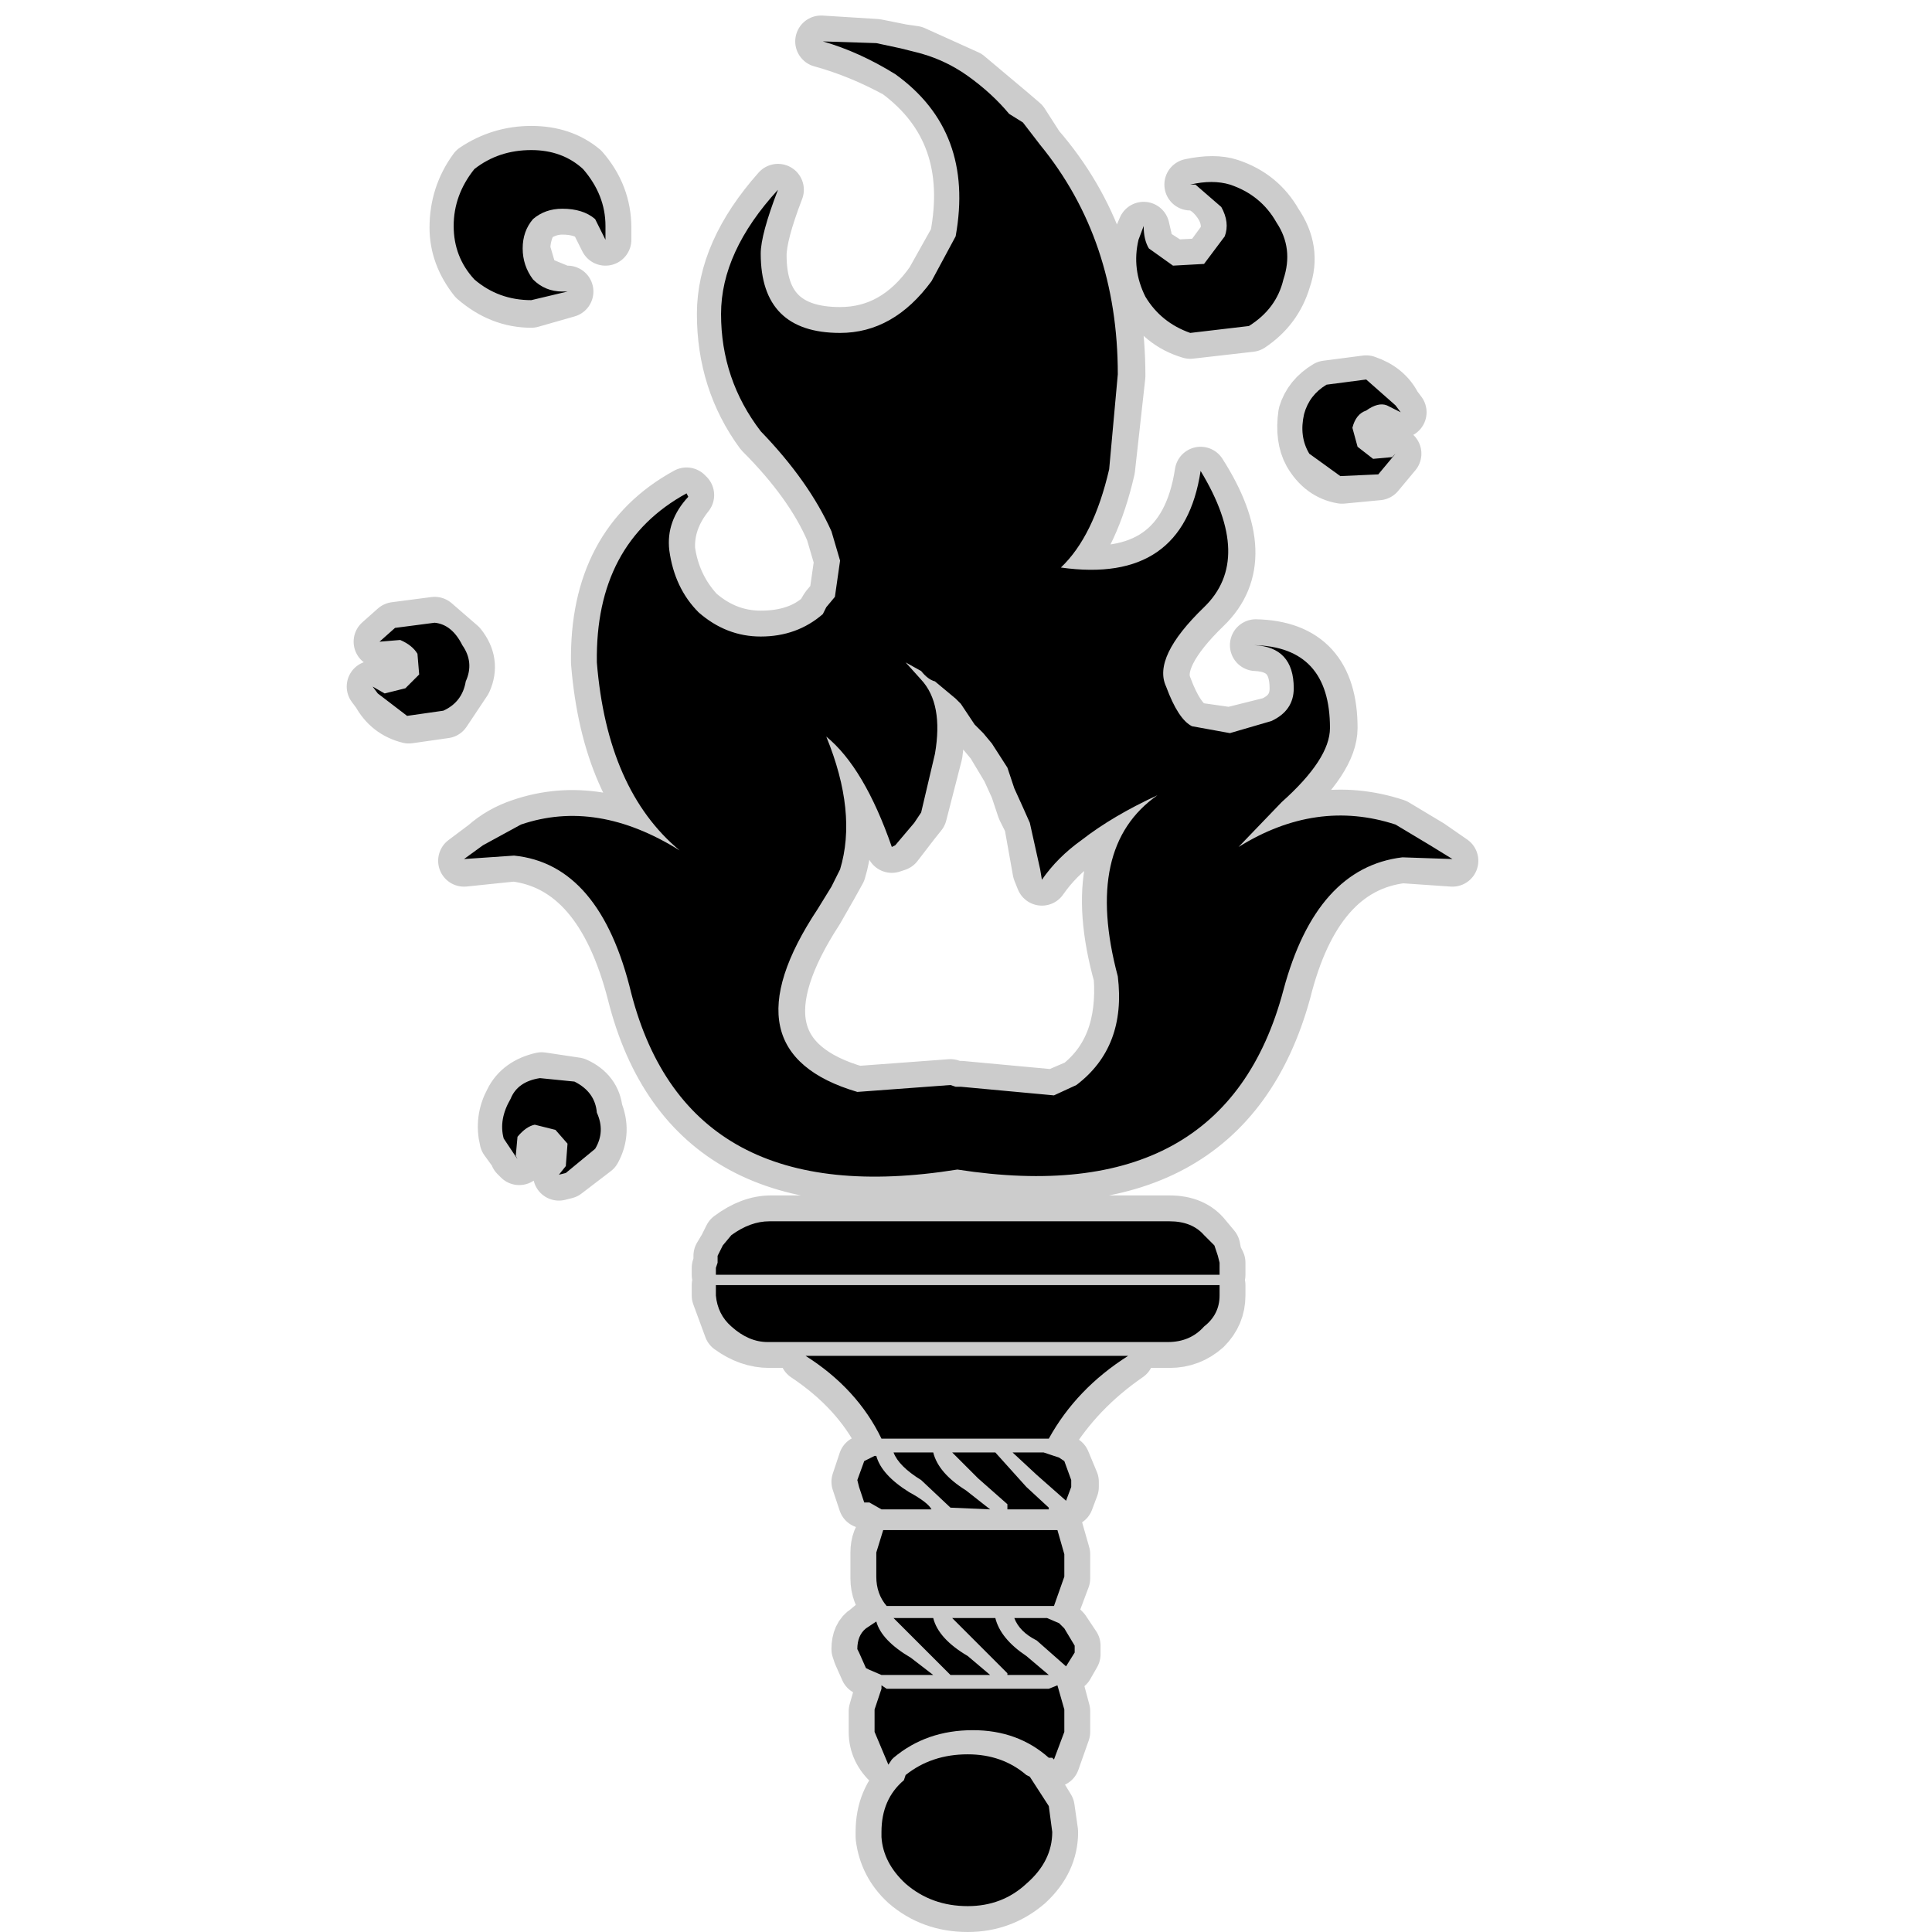 <?xml version="1.0" encoding="UTF-8" standalone="no"?>
<svg xmlns:ffdec="https://www.free-decompiler.com/flash" xmlns:xlink="http://www.w3.org/1999/xlink" ffdec:objectType="frame" height="56.0px" width="56.0px" xmlns="http://www.w3.org/2000/svg">
  <g transform="matrix(1.0, 0.0, 0.0, 1.0, 0.0, 0.0)">
    <use ffdec:characterId="52" ffdec:characterName="143_fla.Symbole153_1" height="56.0" id="back" transform="matrix(1.0, 0.0, 0.0, 1.0, 0.0, 0.0)" width="56.0" xlink:href="#sprite0"/>
    <use ffdec:characterId="54" height="55.55" id="back" transform="matrix(1.0, 0.0, 0.0, 1.0, 10.05, 0.45)" width="32.8" xlink:href="#sprite51"/>
    <use ffdec:characterId="56" height="54.05" id="up" transform="matrix(1.0, 0.0, 0.0, 1.0, 10.8, 1.2)" width="31.3" xlink:href="#sprite52"/>
  </g>
  <defs>
    <g id="sprite0" transform="matrix(1.0, 0.0, 0.0, 1.0, 0.0, 0.0)">
      <use ffdec:characterId="51" ffdec:characterName="143_fla.Symbole150_2" height="56.0" id="back" transform="matrix(1.0, 0.0, 0.0, 1.0, 0.0, 0.0)" width="56.0" xlink:href="#sprite1"/>
    </g>
    <g id="sprite1" transform="matrix(1.0, 0.0, 0.0, 1.0, 0.0, 0.0)">
      <use ffdec:characterId="50" ffdec:characterName="143_fla.Symbole147_3" height="56.0" id="back" transform="matrix(1.0, 0.0, 0.0, 1.0, 0.0, 0.0)" width="56.0" xlink:href="#sprite2"/>
    </g>
    <g id="sprite2" transform="matrix(1.0, 0.0, 0.0, 1.0, 0.0, 0.0)">
      <use ffdec:characterId="49" ffdec:characterName="143_fla.Symbole144_4" height="56.0" id="back" transform="matrix(1.0, 0.0, 0.0, 1.0, 0.0, 0.0)" width="56.0" xlink:href="#sprite3"/>
    </g>
    <g id="sprite3" transform="matrix(1.0, 0.0, 0.0, 1.0, 0.0, 0.0)">
      <use ffdec:characterId="48" ffdec:characterName="143_fla.Symbole141_5" height="56.0" id="back" transform="matrix(1.0, 0.0, 0.0, 1.0, 0.0, 0.0)" width="56.0" xlink:href="#sprite4"/>
    </g>
    <g id="sprite4" transform="matrix(1.0, 0.0, 0.0, 1.0, 0.0, 0.0)">
      <use ffdec:characterId="47" ffdec:characterName="143_fla.Symbole138_6" height="56.0" id="back" transform="matrix(1.0, 0.0, 0.0, 1.0, 0.0, 0.0)" width="56.0" xlink:href="#sprite5"/>
    </g>
    <g id="sprite5" transform="matrix(1.0, 0.0, 0.0, 1.0, 0.0, 0.0)">
      <use ffdec:characterId="46" ffdec:characterName="143_fla.Symbole135_7" height="56.0" id="back" transform="matrix(1.0, 0.0, 0.0, 1.0, 0.0, 0.0)" width="56.0" xlink:href="#sprite6"/>
    </g>
    <g id="sprite6" transform="matrix(1.0, 0.0, 0.0, 1.0, 0.0, 0.0)">
      <use ffdec:characterId="45" ffdec:characterName="143_fla.Symbole132_8" height="56.0" id="back" transform="matrix(1.0, 0.0, 0.0, 1.0, 0.0, 0.0)" width="56.0" xlink:href="#sprite7"/>
    </g>
    <g id="sprite7" transform="matrix(1.0, 0.0, 0.0, 1.0, 0.0, 0.0)">
      <use ffdec:characterId="44" ffdec:characterName="143_fla.Symbole129_9" height="56.0" id="back" transform="matrix(1.0, 0.0, 0.0, 1.0, 0.0, 0.0)" width="56.0" xlink:href="#sprite8"/>
    </g>
    <g id="sprite8" transform="matrix(1.0, 0.0, 0.0, 1.0, 0.0, 0.0)">
      <use ffdec:characterId="43" ffdec:characterName="143_fla.Symbole126_10" height="56.0" id="back" transform="matrix(1.0, 0.0, 0.0, 1.0, 0.0, 0.0)" width="56.0" xlink:href="#sprite9"/>
    </g>
    <g id="sprite9" transform="matrix(1.0, 0.0, 0.0, 1.0, 0.0, 0.0)">
      <use ffdec:characterId="42" ffdec:characterName="143_fla.Symbole123_11" height="56.0" id="back" transform="matrix(1.0, 0.0, 0.0, 1.0, 0.0, 0.0)" width="56.0" xlink:href="#sprite10"/>
    </g>
    <g id="sprite10" transform="matrix(1.0, 0.0, 0.0, 1.0, 0.0, 0.0)">
      <use ffdec:characterId="41" ffdec:characterName="143_fla.Symbole120_12" height="56.0" id="back" transform="matrix(1.0, 0.0, 0.0, 1.0, 0.0, 0.0)" width="56.0" xlink:href="#sprite11"/>
    </g>
    <g id="sprite11" transform="matrix(1.0, 0.0, 0.0, 1.0, 0.0, 0.0)">
      <use ffdec:characterId="40" ffdec:characterName="143_fla.Symbole117_13" height="56.0" id="back" transform="matrix(1.0, 0.0, 0.0, 1.0, 0.0, 0.0)" width="56.0" xlink:href="#sprite12"/>
    </g>
    <g id="sprite12" transform="matrix(1.0, 0.0, 0.0, 1.0, 0.0, 0.0)">
      <use ffdec:characterId="39" ffdec:characterName="143_fla.Symbole114_14" height="56.0" id="back" transform="matrix(1.0, 0.0, 0.0, 1.0, 0.0, 0.0)" width="56.0" xlink:href="#sprite13"/>
    </g>
    <g id="sprite13" transform="matrix(1.0, 0.0, 0.0, 1.0, 0.0, 0.0)">
      <use ffdec:characterId="38" ffdec:characterName="143_fla.Symbole111_15" height="56.0" id="back" transform="matrix(1.0, 0.0, 0.0, 1.0, 0.0, 0.0)" width="56.0" xlink:href="#sprite14"/>
    </g>
    <g id="sprite14" transform="matrix(1.0, 0.0, 0.0, 1.0, 0.0, 0.0)">
      <use ffdec:characterId="37" ffdec:characterName="143_fla.Symbole108_16" height="56.0" id="back" transform="matrix(1.0, 0.0, 0.0, 1.0, 0.0, 0.0)" width="56.0" xlink:href="#sprite15"/>
    </g>
    <g id="sprite15" transform="matrix(1.0, 0.0, 0.0, 1.0, 0.0, 0.0)">
      <use ffdec:characterId="36" ffdec:characterName="143_fla.Symbole105_17" height="56.0" id="back" transform="matrix(1.0, 0.0, 0.0, 1.0, 0.0, 0.0)" width="56.0" xlink:href="#sprite16"/>
    </g>
    <g id="sprite16" transform="matrix(1.0, 0.0, 0.0, 1.0, 0.0, 0.0)">
      <use ffdec:characterId="35" ffdec:characterName="143_fla.Symbole102_18" height="56.0" id="back" transform="matrix(1.0, 0.0, 0.0, 1.0, 0.0, 0.0)" width="56.0" xlink:href="#sprite17"/>
    </g>
    <g id="sprite17" transform="matrix(1.0, 0.0, 0.0, 1.0, 0.0, 0.0)">
      <use ffdec:characterId="34" ffdec:characterName="143_fla.Symbole99_19" height="56.0" id="back" transform="matrix(1.0, 0.0, 0.0, 1.0, 0.0, 0.0)" width="56.0" xlink:href="#sprite18"/>
    </g>
    <g id="sprite18" transform="matrix(1.0, 0.0, 0.0, 1.0, 0.0, 0.0)">
      <use ffdec:characterId="33" ffdec:characterName="143_fla.Symbole96_20" height="56.0" id="back" transform="matrix(1.0, 0.0, 0.0, 1.0, 0.0, 0.0)" width="56.0" xlink:href="#sprite19"/>
    </g>
    <g id="sprite19" transform="matrix(1.0, 0.0, 0.0, 1.0, 0.0, 0.0)">
      <use ffdec:characterId="32" ffdec:characterName="143_fla.Symbole93_21" height="56.0" id="back" transform="matrix(1.0, 0.0, 0.0, 1.0, 0.0, 0.0)" width="56.0" xlink:href="#sprite20"/>
    </g>
    <g id="sprite20" transform="matrix(1.0, 0.0, 0.0, 1.0, 0.0, 0.0)">
      <use ffdec:characterId="31" ffdec:characterName="143_fla.Symbole90_22" height="56.0" id="back" transform="matrix(1.0, 0.0, 0.0, 1.0, 0.0, 0.0)" width="56.0" xlink:href="#sprite21"/>
    </g>
    <g id="sprite21" transform="matrix(1.0, 0.0, 0.0, 1.0, 0.0, 0.0)">
      <use ffdec:characterId="30" ffdec:characterName="143_fla.Symbole87_23" height="56.0" id="back" transform="matrix(1.0, 0.0, 0.0, 1.0, 0.0, 0.0)" width="56.0" xlink:href="#sprite22"/>
    </g>
    <g id="sprite22" transform="matrix(1.0, 0.0, 0.0, 1.0, 0.0, 0.0)">
      <use ffdec:characterId="29" ffdec:characterName="143_fla.Symbole84_24" height="56.0" id="back" transform="matrix(1.0, 0.0, 0.0, 1.0, 0.0, 0.0)" width="56.0" xlink:href="#sprite23"/>
    </g>
    <g id="sprite23" transform="matrix(1.0, 0.0, 0.0, 1.0, 0.0, 0.0)">
      <use ffdec:characterId="28" ffdec:characterName="143_fla.Symbole81_25" height="56.0" id="back" transform="matrix(1.0, 0.0, 0.0, 1.0, 0.0, 0.0)" width="56.0" xlink:href="#sprite24"/>
    </g>
    <g id="sprite24" transform="matrix(1.0, 0.0, 0.0, 1.0, 0.0, 0.0)">
      <use ffdec:characterId="27" ffdec:characterName="143_fla.Symbole78_26" height="56.0" id="back" transform="matrix(1.0, 0.0, 0.0, 1.0, 0.0, 0.0)" width="56.0" xlink:href="#sprite25"/>
    </g>
    <g id="sprite25" transform="matrix(1.0, 0.0, 0.0, 1.0, 0.0, 0.0)">
      <use ffdec:characterId="26" ffdec:characterName="143_fla.Symbole75_27" height="56.0" id="back" transform="matrix(1.0, 0.0, 0.0, 1.0, 0.0, 0.0)" width="56.0" xlink:href="#sprite26"/>
    </g>
    <g id="sprite26" transform="matrix(1.0, 0.0, 0.0, 1.0, 0.0, 0.0)">
      <use ffdec:characterId="25" ffdec:characterName="143_fla.Symbole72_28" height="56.0" id="back" transform="matrix(1.0, 0.0, 0.0, 1.0, 0.0, 0.0)" width="56.0" xlink:href="#sprite27"/>
    </g>
    <g id="sprite27" transform="matrix(1.0, 0.0, 0.0, 1.0, 0.0, 0.0)">
      <use ffdec:characterId="24" ffdec:characterName="143_fla.Symbole69_29" height="56.0" id="back" transform="matrix(1.0, 0.0, 0.0, 1.0, 0.0, 0.0)" width="56.0" xlink:href="#sprite28"/>
    </g>
    <g id="sprite28" transform="matrix(1.0, 0.0, 0.0, 1.0, 0.0, 0.0)">
      <use ffdec:characterId="23" ffdec:characterName="143_fla.Symbole66_30" height="56.0" id="back" transform="matrix(1.0, 0.0, 0.0, 1.0, 0.0, 0.0)" width="56.0" xlink:href="#sprite29"/>
    </g>
    <g id="sprite29" transform="matrix(1.0, 0.0, 0.0, 1.0, 0.0, 0.0)">
      <use ffdec:characterId="22" ffdec:characterName="143_fla.Symbole63_31" height="56.0" id="back" transform="matrix(1.0, 0.0, 0.0, 1.0, 0.0, 0.0)" width="56.0" xlink:href="#sprite30"/>
    </g>
    <g id="sprite30" transform="matrix(1.0, 0.0, 0.0, 1.0, 0.0, 0.0)">
      <use ffdec:characterId="21" ffdec:characterName="143_fla.Symbole60_32" height="56.0" id="back" transform="matrix(1.0, 0.0, 0.0, 1.0, 0.0, 0.0)" width="56.0" xlink:href="#sprite31"/>
    </g>
    <g id="sprite31" transform="matrix(1.0, 0.0, 0.0, 1.0, 0.0, 0.0)">
      <use ffdec:characterId="20" ffdec:characterName="143_fla.Symbole57_33" height="56.0" id="back" transform="matrix(1.0, 0.0, 0.0, 1.0, 0.0, 0.0)" width="56.0" xlink:href="#sprite32"/>
    </g>
    <g id="sprite32" transform="matrix(1.0, 0.0, 0.0, 1.0, 0.0, 0.0)">
      <use ffdec:characterId="19" ffdec:characterName="143_fla.Symbole54_34" height="56.0" id="back" transform="matrix(1.0, 0.0, 0.0, 1.0, 0.0, 0.0)" width="56.0" xlink:href="#sprite33"/>
    </g>
    <g id="sprite33" transform="matrix(1.0, 0.0, 0.0, 1.0, 0.0, 0.0)">
      <use ffdec:characterId="18" ffdec:characterName="143_fla.Symbole51_35" height="56.0" id="back" transform="matrix(1.0, 0.0, 0.0, 1.0, 0.0, 0.0)" width="56.0" xlink:href="#sprite34"/>
    </g>
    <g id="sprite34" transform="matrix(1.0, 0.0, 0.0, 1.0, 0.0, 0.0)">
      <use ffdec:characterId="17" ffdec:characterName="143_fla.Symbole48_36" height="56.0" id="back" transform="matrix(1.0, 0.0, 0.0, 1.0, 0.0, 0.0)" width="56.0" xlink:href="#sprite35"/>
    </g>
    <g id="sprite35" transform="matrix(1.0, 0.0, 0.0, 1.0, 0.0, 0.0)">
      <use ffdec:characterId="16" ffdec:characterName="143_fla.Symbole45_37" height="56.0" id="back" transform="matrix(1.0, 0.0, 0.0, 1.0, 0.0, 0.0)" width="56.0" xlink:href="#sprite36"/>
    </g>
    <g id="sprite36" transform="matrix(1.0, 0.0, 0.0, 1.0, 0.0, 0.0)">
      <use ffdec:characterId="15" ffdec:characterName="143_fla.Symbole42_38" height="56.0" id="back" transform="matrix(1.0, 0.0, 0.0, 1.0, 0.0, 0.0)" width="56.0" xlink:href="#sprite37"/>
    </g>
    <g id="sprite37" transform="matrix(1.0, 0.0, 0.0, 1.0, 0.0, 0.0)">
      <use ffdec:characterId="14" ffdec:characterName="143_fla.Symbole39_39" height="56.0" id="back" transform="matrix(1.0, 0.0, 0.0, 1.0, 0.0, 0.0)" width="56.0" xlink:href="#sprite38"/>
    </g>
    <g id="sprite38" transform="matrix(1.0, 0.0, 0.0, 1.0, 0.0, 0.0)">
      <use ffdec:characterId="13" ffdec:characterName="143_fla.Symbole36_40" height="56.0" id="back" transform="matrix(1.0, 0.0, 0.0, 1.0, 0.0, 0.0)" width="56.0" xlink:href="#sprite39"/>
    </g>
    <g id="sprite39" transform="matrix(1.0, 0.0, 0.0, 1.0, 0.0, 0.0)">
      <use ffdec:characterId="12" ffdec:characterName="143_fla.Symbole33_41" height="56.0" id="back" transform="matrix(1.0, 0.0, 0.0, 1.0, 0.0, 0.0)" width="56.0" xlink:href="#sprite40"/>
    </g>
    <g id="sprite40" transform="matrix(1.0, 0.0, 0.0, 1.0, 0.0, 0.0)">
      <use ffdec:characterId="11" ffdec:characterName="143_fla.Symbole30_42" height="56.0" id="back" transform="matrix(1.0, 0.0, 0.0, 1.0, 0.0, 0.0)" width="56.0" xlink:href="#sprite41"/>
    </g>
    <g id="sprite41" transform="matrix(1.0, 0.0, 0.0, 1.0, 0.0, 0.0)">
      <use ffdec:characterId="10" ffdec:characterName="143_fla.Symbole27_43" height="56.0" id="back" transform="matrix(1.0, 0.0, 0.0, 1.0, 0.0, 0.0)" width="56.0" xlink:href="#sprite42"/>
    </g>
    <g id="sprite42" transform="matrix(1.0, 0.0, 0.0, 1.0, 0.0, 0.0)">
      <use ffdec:characterId="9" ffdec:characterName="143_fla.Symbole24_44" height="56.0" id="back" transform="matrix(1.0, 0.0, 0.0, 1.0, 0.0, 0.0)" width="56.0" xlink:href="#sprite43"/>
    </g>
    <g id="sprite43" transform="matrix(1.0, 0.0, 0.0, 1.0, 0.0, 0.0)">
      <use ffdec:characterId="8" ffdec:characterName="143_fla.Symbole21_45" height="56.0" id="back" transform="matrix(1.0, 0.0, 0.0, 1.0, 0.0, 0.0)" width="56.0" xlink:href="#sprite44"/>
    </g>
    <g id="sprite44" transform="matrix(1.0, 0.0, 0.0, 1.0, 0.0, 0.0)">
      <use ffdec:characterId="7" ffdec:characterName="143_fla.Symbole18_46" height="56.0" id="back" transform="matrix(1.0, 0.0, 0.0, 1.0, 0.0, 0.0)" width="56.0" xlink:href="#sprite45"/>
    </g>
    <g id="sprite45" transform="matrix(1.0, 0.0, 0.0, 1.0, 0.0, 0.0)">
      <use ffdec:characterId="6" ffdec:characterName="143_fla.Symbole15_47" height="56.0" id="back" transform="matrix(1.0, 0.0, 0.0, 1.0, 0.0, 0.0)" width="56.0" xlink:href="#sprite46"/>
    </g>
    <g id="sprite46" transform="matrix(1.0, 0.0, 0.0, 1.0, 0.0, 0.0)">
      <use ffdec:characterId="5" ffdec:characterName="143_fla.Symbole12_48" height="56.0" id="back" transform="matrix(1.0, 0.0, 0.0, 1.0, 0.0, 0.0)" width="56.0" xlink:href="#sprite47"/>
    </g>
    <g id="sprite47" transform="matrix(1.0, 0.0, 0.0, 1.0, 0.0, 0.0)">
      <use ffdec:characterId="4" ffdec:characterName="143_fla.Symbole9_49" height="56.0" id="back" transform="matrix(1.0, 0.0, 0.0, 1.0, 0.0, 0.0)" width="56.0" xlink:href="#sprite48"/>
    </g>
    <g id="sprite48" transform="matrix(1.0, 0.0, 0.0, 1.0, 0.0, 0.0)">
      <use ffdec:characterId="3" ffdec:characterName="143_fla.Symbole6_50" height="56.0" id="back" transform="matrix(1.0, 0.0, 0.0, 1.0, 0.0, 0.0)" width="56.0" xlink:href="#sprite49"/>
    </g>
    <g id="sprite49" transform="matrix(1.0, 0.0, 0.0, 1.0, 0.0, 0.0)">
      <use ffdec:characterId="2" height="56.0" id="back" transform="matrix(1.0, 0.0, 0.0, 1.0, 0.0, 0.0)" width="56.0" xlink:href="#sprite50"/>
    </g>
    <g id="sprite50" transform="matrix(1.0, 0.0, 0.0, 1.0, 0.0, 0.0)">
      <use ffdec:characterId="1" height="56.0" transform="matrix(1.0, 0.0, 0.0, 1.0, 0.0, 0.0)" width="56.0" xlink:href="#shape0"/>
    </g>
    <g id="shape0" transform="matrix(1.0, 0.0, 0.0, 1.0, 0.0, 0.0)">
      <path d="M56.0 56.0 L0.0 56.0 0.0 0.0 56.0 0.0 56.0 56.0" fill="#010101" fill-opacity="0.0" fill-rule="evenodd" stroke="none"/>
    </g>
    <g id="sprite51" transform="matrix(1.0, 0.0, 0.0, 1.0, 0.75, 0.75)">
      <use ffdec:characterId="53" height="55.55" transform="matrix(1.0, 0.0, 0.0, 1.0, -0.75, -0.75)" width="32.8" xlink:href="#shape1"/>
    </g>
    <g id="shape1" transform="matrix(1.0, 0.0, 0.0, 1.0, 0.75, 0.75)">
      <path d="M29.85 23.65 Q27.35 23.95 26.45 27.55 24.7 33.9 16.95 32.7 9.15 33.95 7.55 27.6 6.6 23.9 4.1 23.6 L2.65 23.75 3.25 23.3 Q3.7 22.9 4.3 22.7 6.5 21.95 8.9 23.45 6.8 21.7 6.5 18.0 6.45 14.55 9.1 13.1 L9.15 13.15 Q8.55 13.9 8.6 14.75 8.75 15.8 9.45 16.55 10.25 17.25 11.25 17.25 12.35 17.25 13.0 16.65 L13.15 16.4 13.4 16.1 13.55 15.05 13.3 14.2 Q12.7 12.8 11.25 11.35 10.15 9.85 10.15 7.9 10.15 6.1 11.75 4.3 11.25 5.6 11.25 6.2 11.25 8.45 13.55 8.45 15.15 8.45 16.2 6.95 L16.9 5.7 Q17.5 2.6 15.2 0.9 14.1 0.3 13.0 0.0 L14.6 0.1 15.35 0.25 15.7 0.3 17.25 1.0 18.5 2.05 18.85 2.35 19.3 3.05 Q21.65 5.75 21.65 9.7 L21.35 12.4 Q20.9 14.35 20.0 15.3 23.5 15.8 24.0 12.5 25.6 15.0 24.15 16.4 22.65 17.85 23.0 18.7 23.35 19.65 23.8 19.9 L24.85 20.05 26.05 19.75 Q26.75 19.45 26.75 18.75 26.75 17.55 25.6 17.5 27.8 17.55 27.8 19.9 27.8 20.8 26.35 22.1 L25.15 23.35 Q27.35 21.95 29.65 22.7 L30.65 23.3 31.3 23.75 29.85 23.65 M23.85 4.15 Q24.3 4.3 24.6 4.8 24.85 5.25 24.7 5.7 L24.15 6.45 23.2 6.5 22.5 6.05 22.35 5.4 22.2 5.75 Q21.95 6.6 22.4 7.4 22.85 8.2 23.7 8.45 L25.45 8.25 Q26.2 7.75 26.45 6.9 26.75 6.05 26.2 5.25 25.75 4.45 24.85 4.15 24.4 4.0 23.7 4.15 L23.85 4.15 M27.65 10.0 Q27.15 10.3 27.0 10.8 26.9 11.5 27.15 11.95 27.5 12.55 28.1 12.65 L29.15 12.55 29.65 11.95 29.55 12.05 29.0 12.1 28.55 11.75 28.4 11.2 28.8 10.65 29.45 10.55 29.8 10.75 29.65 10.55 Q29.4 10.05 28.8 9.85 L27.65 10.0 M17.7 20.05 L17.95 20.35 18.4 21.1 18.65 21.65 18.85 22.25 19.05 22.65 19.3 24.05 19.4 24.3 Q19.85 23.65 20.55 23.15 21.5 22.45 22.8 21.85 20.6 23.35 21.65 27.1 21.8 29.2 20.45 30.25 L19.75 30.55 17.05 30.3 16.9 30.3 16.75 30.25 14.05 30.45 Q10.2 29.35 12.9 25.2 L13.3 24.5 13.55 24.05 Q14.05 22.4 13.15 20.15 14.25 21.1 15.05 23.35 L15.2 23.3 15.7 22.65 15.9 22.4 16.35 20.65 Q16.55 19.2 15.9 18.5 L15.45 18.0 15.9 18.3 16.35 18.55 16.9 19.05 17.05 19.2 17.5 19.8 17.7 20.05 M4.6 3.2 Q3.7 3.2 2.95 3.7 2.4 4.45 2.4 5.4 2.4 6.2 2.95 6.9 3.7 7.55 4.6 7.55 L5.65 7.25 5.5 7.25 4.65 6.9 4.4 6.05 Q4.4 5.55 4.65 5.15 5.05 4.85 5.5 4.85 6.1 4.85 6.45 5.15 L6.75 5.75 6.75 5.4 Q6.75 4.45 6.1 3.7 5.5 3.2 4.6 3.2 M1.8 16.85 L2.55 17.5 Q2.95 18.0 2.7 18.55 L2.1 19.45 1.05 19.6 Q0.45 19.45 0.15 18.9 L0.0 18.7 0.35 18.9 0.95 18.75 1.35 18.35 1.3 17.8 Q1.2 17.5 0.8 17.35 L0.2 17.4 0.65 17.0 1.8 16.85 M4.15 32.3 L4.25 32.4 3.85 31.85 Q3.7 31.25 4.0 30.7 4.25 30.2 4.9 30.05 L5.9 30.2 Q6.45 30.45 6.5 31.0 6.75 31.6 6.45 32.15 L5.6 32.8 5.4 32.85 5.6 32.6 5.65 32.0 5.3 31.55 4.75 31.4 Q4.45 31.45 4.25 31.75 L4.15 32.3 M24.15 34.65 Q23.8 34.2 23.1 34.2 L11.55 34.2 Q10.95 34.2 10.35 34.65 L10.2 34.95 10.05 35.2 10.05 35.4 10.0 35.55 10.0 35.75 24.55 35.75 24.55 35.55 24.55 35.4 24.45 35.2 24.4 34.95 24.15 34.65 M15.55 42.05 Q16.1 42.35 16.2 42.55 L14.75 42.55 14.4 42.35 14.25 42.35 14.1 41.9 14.05 41.75 14.25 41.15 14.55 41.0 14.6 41.0 Q14.75 41.6 15.55 42.05 M15.15 40.9 L15.9 41.75 16.75 42.5 17.95 42.55 17.2 42.0 Q16.4 41.5 16.25 40.9 L15.15 40.9 M19.0 41.9 L19.6 42.5 19.6 42.55 19.45 42.55 18.4 42.55 18.4 42.45 17.55 41.65 16.8 40.9 18.05 40.9 Q18.2 41.45 19.0 41.9 M19.25 41.6 L20.15 42.3 20.3 41.9 20.3 41.75 20.05 41.15 19.9 41.05 19.45 40.9 18.55 40.9 19.25 41.6 M10.0 36.35 L10.35 37.3 Q10.9 37.7 11.5 37.7 L23.1 37.7 Q23.7 37.7 24.15 37.3 24.55 36.9 24.55 36.35 L24.55 36.05 10.0 36.05 10.0 36.35 M14.05 46.6 Q14.05 46.2 14.3 46.05 L14.6 45.8 Q14.75 46.35 15.6 46.9 L16.25 47.4 14.75 47.4 14.4 47.25 14.3 47.2 14.1 46.75 14.05 46.6 M14.6 44.55 Q14.6 45.0 14.9 45.35 L19.6 45.35 19.75 45.35 20.05 44.55 20.05 43.85 19.85 43.15 14.85 43.15 Q14.6 43.4 14.6 43.8 L14.6 44.55 M14.75 47.7 L14.55 48.4 14.55 49.0 Q14.55 49.55 15.0 49.95 L15.05 49.85 15.15 49.75 Q16.05 48.95 17.4 48.95 18.7 48.95 19.6 49.75 L19.7 49.75 19.75 49.85 20.05 49.0 20.05 48.4 19.85 47.65 19.6 47.7 15.05 47.7 14.9 47.7 14.75 47.65 14.75 47.7 M15.15 45.75 L16.25 45.75 Q16.4 46.3 17.25 46.8 L17.95 47.4 16.75 47.4 15.9 46.5 15.15 45.75 M18.65 45.75 L19.25 46.35 20.15 47.1 20.35 46.75 20.35 46.6 20.35 46.5 20.05 46.05 19.9 45.9 19.55 45.75 18.65 45.75 M19.0 46.8 L19.6 47.4 18.4 47.4 18.4 47.35 17.55 46.45 16.8 45.75 18.05 45.75 Q18.2 46.3 19.0 46.8 M14.75 40.5 L19.6 40.5 Q20.45 39.1 21.9 38.1 L12.55 38.1 Q14.05 39.1 14.75 40.5 M19.7 51.9 Q19.7 52.75 19.0 53.4 18.25 54.05 17.25 54.05 16.2 54.05 15.45 53.4 14.85 52.85 14.75 52.05 L14.75 51.9 Q14.75 50.95 15.4 50.35 L15.45 50.2 Q16.2 49.7 17.25 49.7 18.25 49.7 19.0 50.2 L19.05 50.3 19.6 51.2 19.7 51.9 Z" fill="none" stroke="#000000" stroke-linecap="round" stroke-linejoin="round" stroke-opacity="0.2" stroke-width="1.5"/>
    </g>
    <g id="sprite52" transform="matrix(1.0, 0.0, 0.0, 1.0, 0.0, 0.0)">
      <use ffdec:characterId="55" height="54.05" transform="matrix(1.0, 0.0, 0.0, 1.0, 0.0, 0.0)" width="31.3" xlink:href="#shape2"/>
    </g>
    <g id="shape2" transform="matrix(1.0, 0.0, 0.0, 1.0, 0.0, 0.0)">
      <path d="M29.85 23.65 Q27.35 23.95 26.4 27.5 24.7 33.9 16.95 32.7 9.15 33.95 7.5 27.6 6.6 23.85 4.1 23.6 L2.65 23.7 3.2 23.3 4.3 22.7 Q6.5 21.95 8.9 23.45 6.8 21.7 6.5 18.0 6.45 14.55 9.1 13.1 L9.15 13.2 Q8.5 13.9 8.6 14.75 8.75 15.85 9.45 16.55 10.25 17.25 11.25 17.25 12.3 17.25 13.05 16.6 L13.15 16.4 13.4 16.1 13.55 15.05 13.3 14.2 Q12.65 12.75 11.25 11.3 10.1 9.8 10.1 7.9 10.1 6.1 11.75 4.3 11.25 5.6 11.25 6.15 11.25 8.45 13.55 8.45 15.1 8.45 16.2 6.95 L16.9 5.65 Q17.45 2.6 15.15 0.95 14.1 0.3 13.05 0.0 L14.6 0.05 15.3 0.2 15.7 0.3 Q16.55 0.5 17.25 1.0 17.95 1.5 18.45 2.1 L18.85 2.35 19.35 3.0 Q21.6 5.75 21.6 9.65 L21.35 12.4 Q20.9 14.35 19.95 15.25 23.5 15.75 24.0 12.45 25.55 15.0 24.1 16.4 22.6 17.85 23.0 18.7 23.35 19.65 23.75 19.85 L24.85 20.05 26.05 19.7 Q26.7 19.4 26.7 18.75 26.7 17.55 25.55 17.5 27.75 17.55 27.75 19.9 27.75 20.8 26.35 22.05 L25.1 23.35 Q27.35 21.95 29.65 22.7 L30.65 23.3 31.3 23.7 29.85 23.65 M4.6 3.15 Q5.5 3.15 6.1 3.7 6.75 4.45 6.75 5.35 L6.75 5.75 6.45 5.15 Q6.1 4.85 5.5 4.85 5.0 4.85 4.65 5.15 4.35 5.5 4.35 6.0 4.35 6.5 4.65 6.9 5.0 7.25 5.5 7.25 L5.65 7.25 4.6 7.5 Q3.65 7.5 2.95 6.9 2.35 6.25 2.35 5.35 2.35 4.45 2.95 3.7 3.65 3.15 4.6 3.15 M17.45 19.8 L17.05 19.2 16.9 19.05 16.3 18.55 Q16.1 18.5 15.9 18.25 L15.45 18.0 15.9 18.5 Q16.55 19.2 16.3 20.65 L15.9 22.35 15.7 22.65 15.15 23.3 15.05 23.35 Q14.25 21.05 13.15 20.15 14.05 22.35 13.55 24.0 L13.3 24.5 12.9 25.15 Q10.15 29.3 14.05 30.45 L16.75 30.25 16.9 30.3 17.05 30.3 19.75 30.55 20.4 30.25 Q21.85 29.15 21.6 27.1 20.6 23.35 22.75 21.85 21.45 22.45 20.55 23.15 19.85 23.65 19.4 24.3 L19.35 24.0 19.05 22.65 18.85 22.2 18.6 21.65 18.4 21.05 17.95 20.35 17.7 20.05 17.45 19.8 M28.8 9.8 L29.65 10.55 29.8 10.75 29.4 10.55 Q29.15 10.45 28.8 10.7 28.5 10.8 28.4 11.2 L28.55 11.75 29.0 12.1 29.55 12.05 29.65 11.95 29.15 12.55 28.05 12.6 27.15 11.95 Q26.85 11.45 27.0 10.8 27.15 10.25 27.65 9.95 L28.8 9.8 M23.85 4.15 L23.7 4.15 Q24.35 4.0 24.85 4.15 25.75 4.45 26.2 5.25 26.7 6.0 26.4 6.9 26.2 7.75 25.4 8.25 L23.7 8.45 Q22.85 8.15 22.4 7.4 22.0 6.6 22.2 5.75 L22.35 5.35 Q22.35 5.75 22.5 6.0 L23.2 6.5 24.1 6.45 24.7 5.65 Q24.85 5.25 24.6 4.8 L23.85 4.15 M1.8 16.85 Q2.3 16.9 2.6 17.5 2.95 18.0 2.7 18.55 2.6 19.15 2.05 19.4 L1.0 19.55 0.15 18.9 0.0 18.7 0.35 18.9 0.95 18.75 1.35 18.35 1.3 17.75 Q1.15 17.5 0.8 17.35 L0.2 17.4 0.65 17.0 1.8 16.85 M4.2 32.4 L3.8 31.8 Q3.65 31.25 4.0 30.65 4.2 30.15 4.85 30.05 L5.85 30.15 Q6.45 30.45 6.5 31.05 6.75 31.6 6.45 32.1 L5.6 32.8 5.4 32.85 5.6 32.6 5.65 31.95 5.3 31.55 4.7 31.4 Q4.45 31.45 4.2 31.75 L4.15 32.3 4.2 32.4 M24.1 34.6 L24.4 34.9 24.5 35.2 24.55 35.4 24.55 35.55 24.55 35.75 9.95 35.75 9.95 35.55 10.0 35.4 10.0 35.2 10.15 34.9 10.4 34.6 Q10.95 34.2 11.5 34.2 L23.1 34.2 Q23.75 34.2 24.1 34.6 M14.6 41.0 Q14.75 41.55 15.55 42.05 16.1 42.35 16.2 42.55 L14.75 42.55 14.4 42.35 14.25 42.35 14.1 41.9 14.05 41.7 14.25 41.15 14.55 41.0 14.6 41.0 M15.1 40.9 L16.25 40.9 Q16.4 41.5 17.2 42.0 L17.9 42.55 16.75 42.5 15.9 41.7 Q15.25 41.3 15.1 40.9 M18.95 41.9 L19.6 42.5 19.6 42.55 19.45 42.55 18.4 42.55 18.4 42.4 17.55 41.65 16.8 40.9 18.05 40.9 18.95 41.9 M9.95 36.35 L9.95 36.05 24.55 36.05 24.55 36.35 Q24.55 36.9 24.1 37.25 23.7 37.7 23.05 37.7 L11.45 37.7 Q10.9 37.7 10.4 37.25 10.0 36.9 9.95 36.35 M18.55 40.9 L19.45 40.9 19.9 41.05 20.05 41.15 20.25 41.7 20.25 41.8 20.25 41.9 20.1 42.3 19.25 41.55 18.55 40.9 M14.05 46.6 Q14.05 46.2 14.3 46.0 L14.6 45.8 Q14.75 46.35 15.6 46.85 L16.25 47.35 14.75 47.35 14.4 47.2 14.3 47.15 14.1 46.7 14.05 46.6 M14.9 47.75 L15.05 47.75 19.6 47.75 19.85 47.65 20.05 48.35 20.05 49.0 19.75 49.8 19.7 49.75 19.6 49.75 Q18.7 48.95 17.4 48.95 16.05 48.95 15.1 49.75 L15.05 49.8 14.95 49.95 14.55 49.0 14.55 48.35 14.75 47.75 14.75 47.65 14.9 47.75 M14.6 44.5 L14.6 43.8 14.8 43.15 19.85 43.15 20.05 43.85 20.05 44.5 19.75 45.35 19.6 45.35 14.9 45.35 Q14.6 45.0 14.6 44.5 M15.9 46.5 L15.1 45.7 16.25 45.7 Q16.4 46.3 17.25 46.8 L17.9 47.35 16.75 47.35 15.9 46.5 M18.95 46.8 L19.6 47.35 18.4 47.35 18.4 47.3 17.55 46.45 16.8 45.7 18.05 45.7 Q18.2 46.3 18.95 46.8 M14.75 40.5 Q14.05 39.05 12.55 38.1 L21.9 38.1 Q20.4 39.05 19.6 40.5 L14.75 40.5 M18.6 45.7 L19.55 45.7 19.9 45.85 20.05 46.0 20.35 46.5 20.35 46.6 20.35 46.7 20.1 47.1 19.25 46.35 Q18.75 46.1 18.6 45.7 M19.7 51.9 Q19.7 52.75 18.95 53.4 18.25 54.05 17.25 54.05 16.2 54.05 15.45 53.4 14.8 52.8 14.75 52.05 L14.75 51.9 Q14.75 50.95 15.4 50.4 L15.45 50.25 Q16.2 49.65 17.25 49.65 18.25 49.65 18.95 50.25 L19.05 50.3 19.6 51.15 19.7 51.9" fill="#000000" fill-rule="evenodd" stroke="none"/>
    </g>
  </defs>
</svg>
